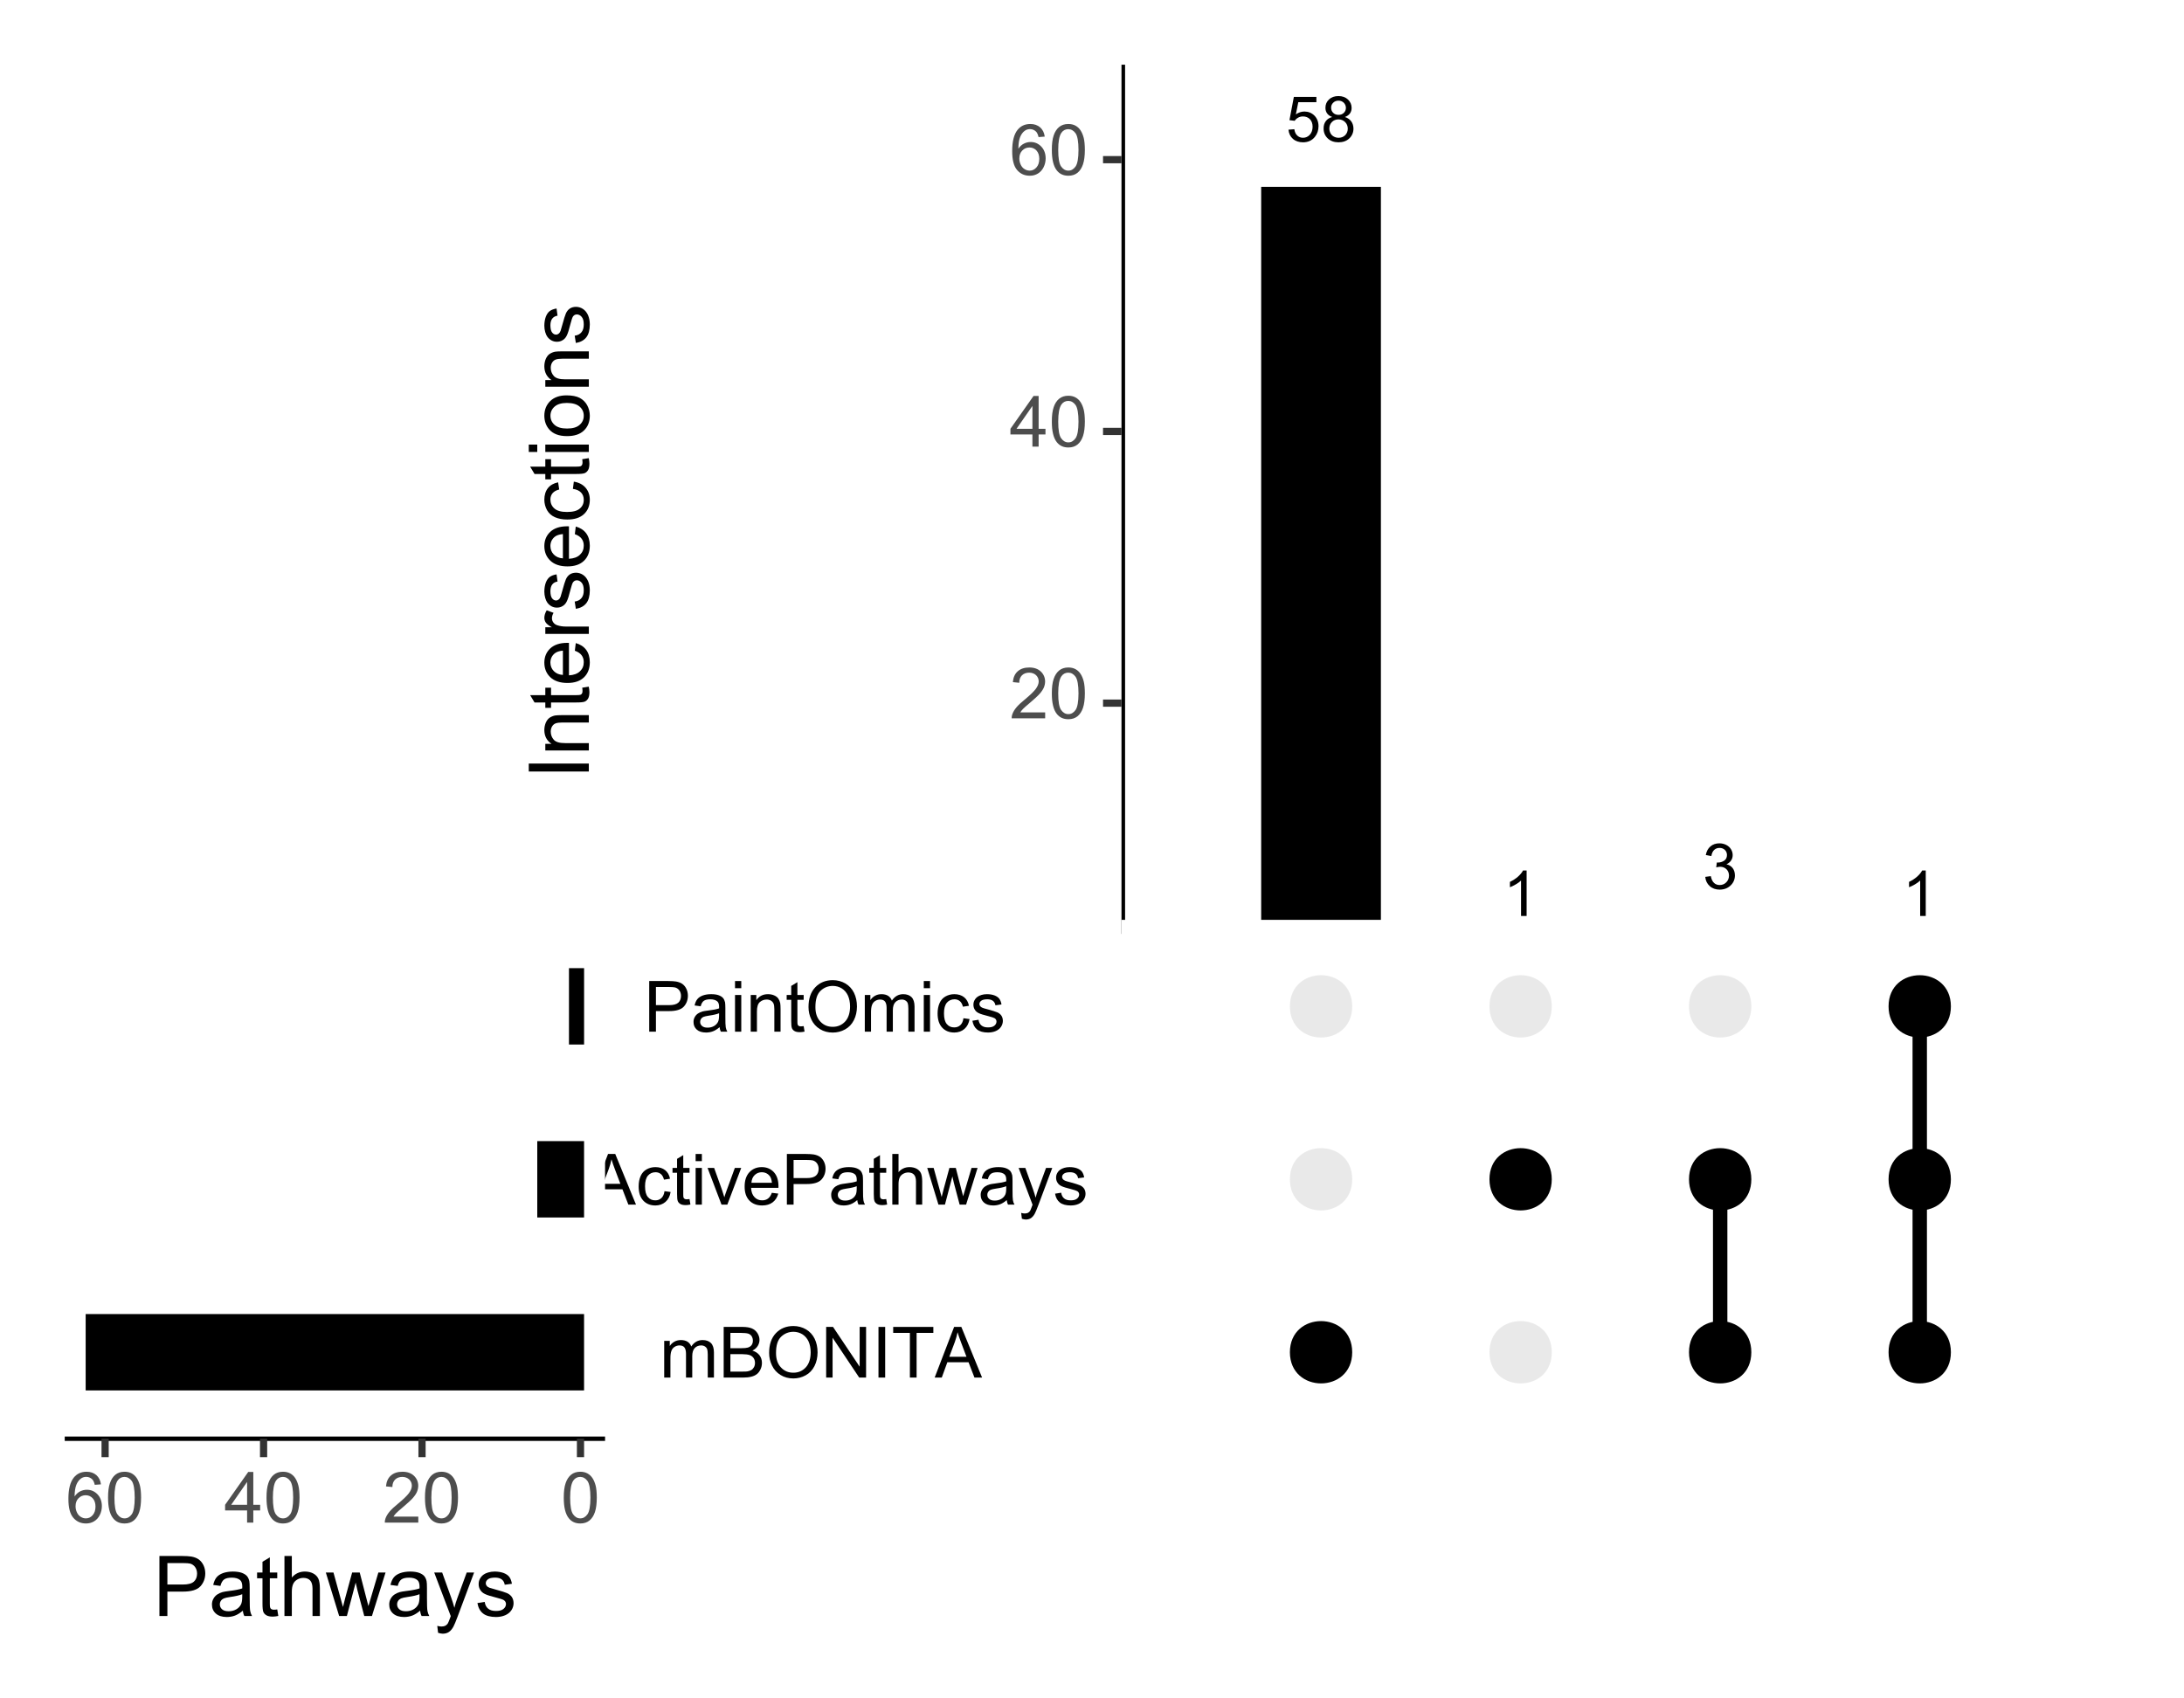 <?xml version="1.0" encoding="UTF-8"?>
<svg xmlns="http://www.w3.org/2000/svg" xmlns:xlink="http://www.w3.org/1999/xlink" width="324pt" height="252pt" viewBox="0 0 324 252" version="1.1">
<defs>
<g>
<symbol overflow="visible" id="glyph0-0">
<path style="stroke:none;" d="M 1.172 0 L 1.172 -5.867 L 5.867 -5.867 L 5.867 0 Z M 1.32 -0.148 L 5.723 -0.148 L 5.723 -5.723 L 1.32 -5.723 Z M 1.32 -0.148 "/>
</symbol>
<symbol overflow="visible" id="glyph0-1">
<path style="stroke:none;" d="M 0.391 -1.762 L 1.258 -1.832 C 1.316 -1.41 1.465 -1.094 1.703 -0.883 C 1.934 -0.668 2.215 -0.562 2.551 -0.562 C 2.941 -0.562 3.277 -0.711 3.555 -1.012 C 3.828 -1.309 3.965 -1.707 3.969 -2.207 C 3.965 -2.672 3.832 -3.043 3.57 -3.316 C 3.305 -3.59 2.961 -3.727 2.535 -3.727 C 2.266 -3.727 2.027 -3.664 1.816 -3.543 C 1.602 -3.422 1.434 -3.266 1.312 -3.078 L 0.535 -3.176 L 1.188 -6.629 L 4.531 -6.629 L 4.531 -5.84 L 1.848 -5.84 L 1.484 -4.035 C 1.883 -4.312 2.309 -4.453 2.754 -4.457 C 3.34 -4.453 3.836 -4.25 4.242 -3.848 C 4.645 -3.438 4.844 -2.914 4.848 -2.277 C 4.844 -1.668 4.668 -1.145 4.312 -0.703 C 3.883 -0.16 3.293 0.109 2.551 0.113 C 1.934 0.109 1.434 -0.059 1.051 -0.398 C 0.66 -0.742 0.441 -1.195 0.391 -1.762 Z M 0.391 -1.762 "/>
</symbol>
<symbol overflow="visible" id="glyph0-2">
<path style="stroke:none;" d="M 1.66 -3.645 C 1.312 -3.77 1.059 -3.945 0.898 -4.18 C 0.73 -4.41 0.648 -4.691 0.652 -5.016 C 0.648 -5.504 0.824 -5.914 1.18 -6.25 C 1.527 -6.582 1.996 -6.75 2.582 -6.75 C 3.164 -6.75 3.637 -6.578 3.996 -6.238 C 4.355 -5.895 4.535 -5.48 4.535 -4.992 C 4.535 -4.68 4.453 -4.406 4.289 -4.176 C 4.125 -3.945 3.875 -3.77 3.543 -3.645 C 3.953 -3.508 4.266 -3.289 4.484 -2.992 C 4.695 -2.691 4.805 -2.336 4.809 -1.922 C 4.805 -1.344 4.602 -0.859 4.199 -0.473 C 3.789 -0.082 3.254 0.109 2.594 0.113 C 1.93 0.109 1.395 -0.082 0.988 -0.473 C 0.578 -0.863 0.375 -1.355 0.379 -1.945 C 0.375 -2.379 0.484 -2.742 0.711 -3.039 C 0.93 -3.332 1.246 -3.535 1.66 -3.645 Z M 1.496 -5.043 C 1.492 -4.723 1.594 -4.461 1.801 -4.262 C 2.004 -4.059 2.27 -3.961 2.598 -3.961 C 2.914 -3.961 3.176 -4.059 3.383 -4.262 C 3.582 -4.457 3.684 -4.703 3.688 -4.996 C 3.684 -5.297 3.578 -5.551 3.371 -5.762 C 3.16 -5.965 2.902 -6.07 2.59 -6.07 C 2.273 -6.07 2.012 -5.969 1.805 -5.766 C 1.598 -5.562 1.492 -5.32 1.496 -5.043 Z M 1.23 -1.938 C 1.23 -1.699 1.285 -1.473 1.395 -1.254 C 1.504 -1.035 1.668 -0.863 1.891 -0.742 C 2.109 -0.621 2.348 -0.562 2.605 -0.562 C 2.996 -0.562 3.32 -0.688 3.578 -0.941 C 3.832 -1.195 3.961 -1.52 3.965 -1.91 C 3.961 -2.309 3.828 -2.637 3.566 -2.898 C 3.301 -3.156 2.973 -3.285 2.578 -3.289 C 2.188 -3.285 1.863 -3.156 1.613 -2.902 C 1.355 -2.641 1.23 -2.32 1.23 -1.938 Z M 1.23 -1.938 "/>
</symbol>
<symbol overflow="visible" id="glyph0-3">
<path style="stroke:none;" d="M 3.5 0 L 2.672 0 L 2.672 -5.258 C 2.473 -5.062 2.211 -4.875 1.891 -4.688 C 1.566 -4.5 1.277 -4.359 1.023 -4.266 L 1.023 -5.062 C 1.48 -5.277 1.883 -5.539 2.23 -5.848 C 2.574 -6.156 2.82 -6.457 2.965 -6.75 L 3.5 -6.75 Z M 3.5 0 "/>
</symbol>
<symbol overflow="visible" id="glyph0-4">
<path style="stroke:none;" d="M 0.395 -1.773 L 1.219 -1.883 C 1.312 -1.414 1.473 -1.078 1.703 -0.871 C 1.926 -0.664 2.203 -0.562 2.535 -0.562 C 2.922 -0.562 3.25 -0.695 3.516 -0.965 C 3.781 -1.234 3.914 -1.57 3.918 -1.969 C 3.914 -2.344 3.789 -2.652 3.547 -2.902 C 3.297 -3.145 2.984 -3.27 2.605 -3.273 C 2.445 -3.27 2.25 -3.238 2.023 -3.184 L 2.113 -3.906 C 2.164 -3.898 2.207 -3.895 2.246 -3.898 C 2.594 -3.895 2.91 -3.988 3.195 -4.172 C 3.473 -4.352 3.613 -4.633 3.617 -5.02 C 3.613 -5.32 3.512 -5.57 3.309 -5.77 C 3.102 -5.969 2.836 -6.07 2.516 -6.07 C 2.191 -6.07 1.926 -5.969 1.715 -5.766 C 1.5 -5.562 1.363 -5.258 1.301 -4.859 L 0.477 -5.008 C 0.574 -5.559 0.805 -5.988 1.164 -6.293 C 1.52 -6.598 1.965 -6.75 2.5 -6.75 C 2.863 -6.75 3.199 -6.668 3.512 -6.512 C 3.816 -6.352 4.055 -6.137 4.219 -5.867 C 4.383 -5.594 4.465 -5.305 4.465 -5 C 4.465 -4.707 4.387 -4.445 4.23 -4.207 C 4.074 -3.969 3.844 -3.777 3.539 -3.641 C 3.938 -3.547 4.246 -3.359 4.465 -3.07 C 4.684 -2.781 4.793 -2.418 4.797 -1.984 C 4.793 -1.395 4.578 -0.898 4.152 -0.492 C 3.723 -0.086 3.184 0.117 2.531 0.121 C 1.938 0.117 1.445 -0.055 1.059 -0.406 C 0.668 -0.754 0.445 -1.211 0.395 -1.773 Z M 0.395 -1.773 "/>
</symbol>
<symbol overflow="visible" id="glyph1-0">
<path style="stroke:none;" d="M 1.312 0 L 1.312 -6.562 L 6.562 -6.562 L 6.562 0 Z M 1.477 -0.164 L 6.398 -0.164 L 6.398 -6.398 L 1.477 -6.398 Z M 1.477 -0.164 "/>
</symbol>
<symbol overflow="visible" id="glyph1-1">
<path style="stroke:none;" d="M 0.438 -3.707 C 0.434 -4.594 0.523 -5.309 0.711 -5.852 C 0.891 -6.391 1.164 -6.809 1.523 -7.105 C 1.883 -7.398 2.336 -7.547 2.887 -7.547 C 3.289 -7.547 3.641 -7.465 3.945 -7.301 C 4.246 -7.137 4.5 -6.902 4.699 -6.598 C 4.898 -6.293 5.055 -5.918 5.168 -5.48 C 5.277 -5.039 5.332 -4.449 5.336 -3.707 C 5.332 -2.82 5.242 -2.109 5.062 -1.57 C 4.883 -1.027 4.609 -0.605 4.25 -0.312 C 3.887 -0.016 3.434 0.129 2.887 0.129 C 2.16 0.129 1.59 -0.129 1.18 -0.652 C 0.68 -1.273 0.434 -2.293 0.438 -3.707 Z M 1.383 -3.707 C 1.383 -2.469 1.527 -1.648 1.816 -1.242 C 2.105 -0.832 2.461 -0.625 2.887 -0.629 C 3.309 -0.625 3.664 -0.832 3.957 -1.242 C 4.242 -1.652 4.387 -2.473 4.391 -3.707 C 4.387 -4.941 4.242 -5.762 3.957 -6.172 C 3.664 -6.574 3.305 -6.777 2.875 -6.781 C 2.449 -6.777 2.109 -6.602 1.859 -6.246 C 1.539 -5.785 1.383 -4.938 1.383 -3.707 Z M 1.383 -3.707 "/>
</symbol>
<symbol overflow="visible" id="glyph1-2">
<path style="stroke:none;" d="M 5.285 -0.887 L 5.285 0 L 0.316 0 C 0.309 -0.219 0.344 -0.43 0.426 -0.641 C 0.551 -0.977 0.754 -1.312 1.031 -1.641 C 1.309 -1.969 1.711 -2.348 2.242 -2.777 C 3.055 -3.449 3.605 -3.98 3.895 -4.371 C 4.18 -4.762 4.324 -5.129 4.328 -5.48 C 4.324 -5.844 4.191 -6.152 3.934 -6.406 C 3.668 -6.652 3.328 -6.777 2.914 -6.781 C 2.465 -6.777 2.109 -6.645 1.844 -6.383 C 1.574 -6.113 1.441 -5.746 1.441 -5.277 L 0.492 -5.375 C 0.555 -6.078 0.797 -6.617 1.223 -6.988 C 1.645 -7.359 2.215 -7.547 2.934 -7.547 C 3.652 -7.547 4.223 -7.344 4.645 -6.945 C 5.062 -6.543 5.273 -6.051 5.277 -5.461 C 5.273 -5.156 5.211 -4.859 5.09 -4.57 C 4.965 -4.281 4.762 -3.973 4.477 -3.652 C 4.191 -3.328 3.715 -2.891 3.055 -2.332 C 2.5 -1.867 2.145 -1.551 1.988 -1.387 C 1.828 -1.219 1.699 -1.051 1.602 -0.887 Z M 5.285 -0.887 "/>
</symbol>
<symbol overflow="visible" id="glyph1-3">
<path style="stroke:none;" d="M 3.395 0 L 3.395 -1.801 L 0.133 -1.801 L 0.133 -2.645 L 3.562 -7.516 L 4.316 -7.516 L 4.316 -2.645 L 5.332 -2.645 L 5.332 -1.801 L 4.316 -1.801 L 4.316 0 Z M 3.395 -2.645 L 3.395 -6.035 L 1.039 -2.645 Z M 3.395 -2.645 "/>
</symbol>
<symbol overflow="visible" id="glyph1-4">
<path style="stroke:none;" d="M 5.223 -5.676 L 4.305 -5.605 C 4.223 -5.965 4.105 -6.227 3.957 -6.395 C 3.703 -6.652 3.398 -6.785 3.035 -6.789 C 2.738 -6.785 2.48 -6.703 2.262 -6.543 C 1.969 -6.328 1.738 -6.02 1.574 -5.613 C 1.406 -5.207 1.32 -4.625 1.312 -3.875 C 1.531 -4.211 1.801 -4.465 2.125 -4.629 C 2.445 -4.793 2.781 -4.875 3.137 -4.875 C 3.75 -4.875 4.277 -4.648 4.711 -4.195 C 5.141 -3.742 5.355 -3.156 5.359 -2.441 C 5.355 -1.969 5.254 -1.531 5.051 -1.125 C 4.848 -0.719 4.566 -0.406 4.211 -0.195 C 3.855 0.023 3.453 0.129 3.004 0.129 C 2.234 0.129 1.605 -0.152 1.121 -0.719 C 0.633 -1.285 0.391 -2.219 0.395 -3.516 C 0.391 -4.969 0.66 -6.023 1.199 -6.688 C 1.664 -7.258 2.293 -7.547 3.09 -7.547 C 3.676 -7.547 4.16 -7.379 4.543 -7.047 C 4.918 -6.715 5.145 -6.258 5.223 -5.676 Z M 1.457 -2.434 C 1.453 -2.113 1.52 -1.809 1.656 -1.52 C 1.789 -1.227 1.977 -1.008 2.223 -0.855 C 2.465 -0.703 2.723 -0.625 2.988 -0.629 C 3.379 -0.625 3.711 -0.785 3.992 -1.102 C 4.27 -1.414 4.41 -1.84 4.414 -2.383 C 4.41 -2.902 4.273 -3.312 3.996 -3.613 C 3.719 -3.91 3.371 -4.059 2.953 -4.062 C 2.535 -4.059 2.18 -3.91 1.891 -3.613 C 1.598 -3.312 1.453 -2.918 1.457 -2.434 Z M 1.457 -2.434 "/>
</symbol>
<symbol overflow="visible" id="glyph1-5">
<path style="stroke:none;" d="M 0.691 0 L 0.691 -5.445 L 1.516 -5.445 L 1.516 -4.68 C 1.684 -4.945 1.91 -5.16 2.199 -5.324 C 2.48 -5.484 2.805 -5.566 3.168 -5.566 C 3.57 -5.566 3.902 -5.48 4.16 -5.316 C 4.418 -5.145 4.598 -4.91 4.707 -4.613 C 5.133 -5.246 5.695 -5.566 6.387 -5.566 C 6.926 -5.566 7.34 -5.414 7.633 -5.117 C 7.922 -4.816 8.066 -4.359 8.07 -3.738 L 8.07 0 L 7.152 0 L 7.152 -3.43 C 7.148 -3.797 7.117 -4.062 7.062 -4.227 C 7 -4.383 6.891 -4.516 6.734 -4.617 C 6.574 -4.719 6.391 -4.77 6.184 -4.77 C 5.797 -4.77 5.48 -4.641 5.23 -4.387 C 4.977 -4.129 4.852 -3.723 4.852 -3.164 L 4.852 0 L 3.926 0 L 3.926 -3.539 C 3.926 -3.945 3.848 -4.25 3.699 -4.461 C 3.547 -4.664 3.305 -4.77 2.965 -4.77 C 2.703 -4.77 2.461 -4.699 2.242 -4.562 C 2.02 -4.426 1.859 -4.227 1.762 -3.965 C 1.66 -3.699 1.609 -3.32 1.613 -2.824 L 1.613 0 Z M 0.691 0 "/>
</symbol>
<symbol overflow="visible" id="glyph1-6">
<path style="stroke:none;" d="M 0.77 0 L 0.77 -7.516 L 3.59 -7.516 C 4.16 -7.512 4.621 -7.434 4.969 -7.285 C 5.316 -7.129 5.586 -6.895 5.785 -6.582 C 5.98 -6.262 6.082 -5.934 6.082 -5.594 C 6.082 -5.27 5.992 -4.969 5.82 -4.688 C 5.641 -4.402 5.379 -4.172 5.031 -4 C 5.48 -3.863 5.828 -3.637 6.078 -3.316 C 6.32 -2.996 6.445 -2.617 6.445 -2.18 C 6.445 -1.828 6.371 -1.5 6.223 -1.195 C 6.074 -0.891 5.891 -0.656 5.672 -0.496 C 5.453 -0.328 5.176 -0.203 4.848 -0.125 C 4.512 -0.039 4.109 0 3.637 0 Z M 1.766 -4.359 L 3.391 -4.359 C 3.828 -4.359 4.145 -4.387 4.336 -4.445 C 4.59 -4.52 4.781 -4.645 4.91 -4.82 C 5.035 -4.992 5.098 -5.211 5.102 -5.477 C 5.098 -5.723 5.039 -5.941 4.922 -6.133 C 4.801 -6.32 4.629 -6.449 4.406 -6.523 C 4.184 -6.59 3.801 -6.625 3.266 -6.629 L 1.766 -6.629 Z M 1.766 -0.887 L 3.637 -0.887 C 3.953 -0.883 4.18 -0.895 4.312 -0.922 C 4.539 -0.961 4.73 -1.031 4.887 -1.129 C 5.039 -1.223 5.164 -1.363 5.266 -1.547 C 5.363 -1.727 5.414 -1.938 5.414 -2.18 C 5.414 -2.457 5.34 -2.699 5.199 -2.906 C 5.051 -3.113 4.852 -3.258 4.602 -3.344 C 4.344 -3.426 3.977 -3.469 3.5 -3.473 L 1.766 -3.473 Z M 1.766 -0.887 "/>
</symbol>
<symbol overflow="visible" id="glyph1-7">
<path style="stroke:none;" d="M 0.508 -3.66 C 0.504 -4.906 0.84 -5.883 1.512 -6.59 C 2.18 -7.293 3.043 -7.645 4.105 -7.648 C 4.797 -7.645 5.422 -7.48 5.984 -7.152 C 6.539 -6.82 6.965 -6.359 7.258 -5.766 C 7.547 -5.172 7.691 -4.496 7.695 -3.746 C 7.691 -2.98 7.539 -2.301 7.234 -1.703 C 6.926 -1.098 6.488 -0.641 5.926 -0.336 C 5.359 -0.023 4.754 0.129 4.102 0.129 C 3.391 0.129 2.758 -0.039 2.203 -0.383 C 1.645 -0.723 1.223 -1.191 0.938 -1.785 C 0.648 -2.375 0.504 -3 0.508 -3.66 Z M 1.531 -3.645 C 1.527 -2.738 1.773 -2.023 2.262 -1.504 C 2.746 -0.98 3.355 -0.719 4.098 -0.723 C 4.84 -0.719 5.457 -0.984 5.945 -1.512 C 6.426 -2.035 6.668 -2.781 6.672 -3.754 C 6.668 -4.363 6.562 -4.898 6.359 -5.355 C 6.148 -5.809 5.848 -6.16 5.453 -6.414 C 5.051 -6.664 4.605 -6.789 4.113 -6.793 C 3.406 -6.789 2.797 -6.547 2.293 -6.066 C 1.781 -5.582 1.527 -4.777 1.531 -3.645 Z M 1.531 -3.645 "/>
</symbol>
<symbol overflow="visible" id="glyph1-8">
<path style="stroke:none;" d="M 0.801 0 L 0.801 -7.516 L 1.82 -7.516 L 5.77 -1.613 L 5.77 -7.516 L 6.723 -7.516 L 6.723 0 L 5.703 0 L 1.754 -5.906 L 1.754 0 Z M 0.801 0 "/>
</symbol>
<symbol overflow="visible" id="glyph1-9">
<path style="stroke:none;" d="M 0.98 0 L 0.98 -7.516 L 1.973 -7.516 L 1.973 0 Z M 0.98 0 "/>
</symbol>
<symbol overflow="visible" id="glyph1-10">
<path style="stroke:none;" d="M 2.723 0 L 2.723 -6.629 L 0.246 -6.629 L 0.246 -7.516 L 6.203 -7.516 L 6.203 -6.629 L 3.719 -6.629 L 3.719 0 Z M 2.723 0 "/>
</symbol>
<symbol overflow="visible" id="glyph1-11">
<path style="stroke:none;" d="M -0.016 0 L 2.871 -7.516 L 3.941 -7.516 L 7.02 0 L 5.887 0 L 5.008 -2.277 L 1.867 -2.277 L 1.039 0 Z M 2.152 -3.086 L 4.703 -3.086 L 3.918 -5.168 C 3.676 -5.801 3.496 -6.32 3.383 -6.727 C 3.285 -6.242 3.152 -5.762 2.98 -5.289 Z M 2.152 -3.086 "/>
</symbol>
<symbol overflow="visible" id="glyph1-12">
<path style="stroke:none;" d="M 4.246 -1.996 L 5.152 -1.875 C 5.051 -1.25 4.797 -0.758 4.391 -0.406 C 3.977 -0.051 3.477 0.121 2.887 0.125 C 2.141 0.121 1.543 -0.117 1.09 -0.605 C 0.637 -1.09 0.41 -1.789 0.41 -2.703 C 0.41 -3.285 0.508 -3.801 0.703 -4.242 C 0.898 -4.684 1.191 -5.012 1.59 -5.234 C 1.984 -5.453 2.418 -5.566 2.891 -5.566 C 3.477 -5.566 3.961 -5.414 4.34 -5.117 C 4.715 -4.816 4.957 -4.395 5.066 -3.844 L 4.168 -3.707 C 4.078 -4.07 3.93 -4.344 3.715 -4.531 C 3.496 -4.711 3.23 -4.805 2.926 -4.809 C 2.457 -4.805 2.082 -4.637 1.793 -4.309 C 1.504 -3.973 1.359 -3.445 1.359 -2.727 C 1.359 -1.992 1.496 -1.461 1.777 -1.133 C 2.055 -0.797 2.422 -0.633 2.875 -0.637 C 3.234 -0.633 3.535 -0.742 3.781 -0.969 C 4.023 -1.188 4.18 -1.531 4.246 -1.996 Z M 4.246 -1.996 "/>
</symbol>
<symbol overflow="visible" id="glyph1-13">
<path style="stroke:none;" d="M 2.707 -0.824 L 2.84 -0.012 C 2.578 0.043 2.348 0.07 2.145 0.07 C 1.809 0.07 1.547 0.02 1.363 -0.086 C 1.176 -0.191 1.047 -0.332 0.973 -0.504 C 0.895 -0.676 0.855 -1.039 0.859 -1.594 L 0.859 -4.727 L 0.184 -4.727 L 0.184 -5.445 L 0.859 -5.445 L 0.859 -6.793 L 1.777 -7.348 L 1.777 -5.445 L 2.707 -5.445 L 2.707 -4.727 L 1.777 -4.727 L 1.777 -1.543 C 1.773 -1.277 1.789 -1.109 1.824 -1.035 C 1.855 -0.957 1.91 -0.898 1.984 -0.855 C 2.059 -0.809 2.164 -0.785 2.301 -0.789 C 2.402 -0.785 2.539 -0.797 2.707 -0.824 Z M 2.707 -0.824 "/>
</symbol>
<symbol overflow="visible" id="glyph1-14">
<path style="stroke:none;" d="M 0.695 -6.453 L 0.695 -7.516 L 1.621 -7.516 L 1.621 -6.453 Z M 0.695 0 L 0.695 -5.445 L 1.621 -5.445 L 1.621 0 Z M 0.695 0 "/>
</symbol>
<symbol overflow="visible" id="glyph1-15">
<path style="stroke:none;" d="M 2.203 0 L 0.133 -5.445 L 1.109 -5.445 L 2.277 -2.184 C 2.398 -1.828 2.516 -1.461 2.625 -1.086 C 2.707 -1.367 2.82 -1.715 2.969 -2.121 L 4.18 -5.445 L 5.125 -5.445 L 3.066 0 Z M 2.203 0 "/>
</symbol>
<symbol overflow="visible" id="glyph1-16">
<path style="stroke:none;" d="M 4.418 -1.754 L 5.375 -1.637 C 5.219 -1.074 4.941 -0.641 4.535 -0.336 C 4.129 -0.027 3.609 0.121 2.98 0.125 C 2.18 0.121 1.547 -0.121 1.082 -0.609 C 0.613 -1.102 0.379 -1.789 0.383 -2.676 C 0.379 -3.59 0.617 -4.301 1.09 -4.809 C 1.562 -5.312 2.172 -5.566 2.926 -5.566 C 3.652 -5.566 4.25 -5.316 4.711 -4.824 C 5.172 -4.324 5.402 -3.629 5.402 -2.734 C 5.402 -2.676 5.398 -2.594 5.398 -2.488 L 1.34 -2.488 C 1.371 -1.887 1.539 -1.43 1.844 -1.113 C 2.145 -0.793 2.523 -0.633 2.984 -0.637 C 3.32 -0.633 3.609 -0.723 3.852 -0.902 C 4.086 -1.078 4.277 -1.359 4.418 -1.754 Z M 1.391 -3.246 L 4.43 -3.246 C 4.387 -3.703 4.27 -4.047 4.082 -4.277 C 3.785 -4.629 3.402 -4.805 2.938 -4.809 C 2.508 -4.805 2.152 -4.664 1.867 -4.383 C 1.578 -4.098 1.418 -3.719 1.391 -3.246 Z M 1.391 -3.246 "/>
</symbol>
<symbol overflow="visible" id="glyph1-17">
<path style="stroke:none;" d="M 0.809 0 L 0.809 -7.516 L 3.645 -7.516 C 4.145 -7.512 4.523 -7.488 4.789 -7.445 C 5.156 -7.379 5.465 -7.262 5.715 -7.094 C 5.961 -6.918 6.164 -6.676 6.316 -6.367 C 6.469 -6.055 6.543 -5.715 6.547 -5.344 C 6.543 -4.703 6.34 -4.16 5.938 -3.719 C 5.527 -3.273 4.793 -3.051 3.734 -3.055 L 1.805 -3.055 L 1.805 0 Z M 1.805 -3.941 L 3.746 -3.941 C 4.387 -3.938 4.844 -4.059 5.117 -4.301 C 5.383 -4.539 5.52 -4.875 5.523 -5.312 C 5.52 -5.621 5.441 -5.891 5.285 -6.117 C 5.125 -6.34 4.914 -6.488 4.656 -6.562 C 4.484 -6.605 4.176 -6.625 3.727 -6.629 L 1.805 -6.629 Z M 1.805 -3.941 "/>
</symbol>
<symbol overflow="visible" id="glyph1-18">
<path style="stroke:none;" d="M 4.246 -0.672 C 3.902 -0.379 3.574 -0.172 3.258 -0.055 C 2.941 0.066 2.602 0.121 2.242 0.125 C 1.641 0.121 1.18 -0.02 0.859 -0.312 C 0.535 -0.602 0.375 -0.977 0.379 -1.438 C 0.375 -1.699 0.434 -1.941 0.559 -2.164 C 0.676 -2.383 0.836 -2.562 1.035 -2.695 C 1.23 -2.828 1.453 -2.93 1.703 -3 C 1.879 -3.047 2.152 -3.09 2.523 -3.137 C 3.266 -3.223 3.812 -3.332 4.168 -3.457 C 4.168 -3.582 4.172 -3.66 4.172 -3.695 C 4.172 -4.07 4.082 -4.336 3.91 -4.492 C 3.672 -4.699 3.324 -4.805 2.859 -4.805 C 2.426 -4.805 2.105 -4.727 1.898 -4.574 C 1.691 -4.422 1.539 -4.152 1.441 -3.77 L 0.539 -3.891 C 0.617 -4.273 0.75 -4.582 0.941 -4.824 C 1.129 -5.059 1.402 -5.242 1.758 -5.375 C 2.113 -5.5 2.523 -5.566 2.992 -5.566 C 3.457 -5.566 3.836 -5.512 4.125 -5.402 C 4.414 -5.293 4.625 -5.152 4.766 -4.988 C 4.898 -4.82 4.996 -4.613 5.055 -4.363 C 5.082 -4.203 5.098 -3.918 5.102 -3.512 L 5.102 -2.281 C 5.098 -1.422 5.117 -0.879 5.16 -0.652 C 5.195 -0.422 5.273 -0.207 5.395 0 L 4.43 0 C 4.332 -0.191 4.27 -0.414 4.246 -0.672 Z M 4.168 -2.734 C 3.828 -2.594 3.328 -2.477 2.66 -2.383 C 2.281 -2.324 2.012 -2.262 1.855 -2.199 C 1.695 -2.129 1.574 -2.031 1.492 -1.898 C 1.402 -1.766 1.359 -1.617 1.363 -1.461 C 1.359 -1.211 1.453 -1.008 1.641 -0.848 C 1.828 -0.68 2.102 -0.598 2.461 -0.602 C 2.812 -0.598 3.125 -0.676 3.406 -0.832 C 3.68 -0.988 3.887 -1.199 4.02 -1.473 C 4.117 -1.676 4.164 -1.984 4.168 -2.395 Z M 4.168 -2.734 "/>
</symbol>
<symbol overflow="visible" id="glyph1-19">
<path style="stroke:none;" d="M 0.691 0 L 0.691 -7.516 L 1.613 -7.516 L 1.613 -4.82 C 2.043 -5.316 2.59 -5.566 3.246 -5.566 C 3.648 -5.566 3.996 -5.484 4.297 -5.328 C 4.59 -5.164 4.805 -4.945 4.934 -4.668 C 5.059 -4.387 5.121 -3.98 5.125 -3.449 L 5.125 0 L 4.203 0 L 4.203 -3.449 C 4.199 -3.906 4.102 -4.242 3.902 -4.457 C 3.703 -4.664 3.418 -4.77 3.055 -4.773 C 2.777 -4.77 2.52 -4.699 2.281 -4.559 C 2.039 -4.418 1.867 -4.227 1.766 -3.984 C 1.66 -3.742 1.609 -3.406 1.613 -2.98 L 1.613 0 Z M 0.691 0 "/>
</symbol>
<symbol overflow="visible" id="glyph1-20">
<path style="stroke:none;" d="M 1.695 0 L 0.031 -5.445 L 0.984 -5.445 L 1.852 -2.301 L 2.172 -1.133 C 2.184 -1.188 2.277 -1.562 2.457 -2.258 L 3.32 -5.445 L 4.27 -5.445 L 5.086 -2.285 L 5.359 -1.246 L 5.672 -2.297 L 6.602 -5.445 L 7.5 -5.445 L 5.797 0 L 4.84 0 L 3.973 -3.262 L 3.762 -4.188 L 2.66 0 Z M 1.695 0 "/>
</symbol>
<symbol overflow="visible" id="glyph1-21">
<path style="stroke:none;" d="M 0.652 2.098 L 0.547 1.23 C 0.746 1.285 0.926 1.312 1.078 1.312 C 1.281 1.312 1.441 1.277 1.566 1.211 C 1.688 1.141 1.789 1.043 1.871 0.922 C 1.926 0.828 2.02 0.602 2.152 0.234 C 2.168 0.184 2.195 0.109 2.234 0.012 L 0.168 -5.445 L 1.164 -5.445 L 2.297 -2.293 C 2.441 -1.887 2.57 -1.469 2.691 -1.031 C 2.793 -1.453 2.922 -1.863 3.07 -2.27 L 4.234 -5.445 L 5.156 -5.445 L 3.086 0.094 C 2.863 0.688 2.691 1.098 2.57 1.328 C 2.402 1.629 2.215 1.852 2.004 1.996 C 1.793 2.137 1.539 2.207 1.246 2.211 C 1.066 2.207 0.867 2.172 0.652 2.098 Z M 0.652 2.098 "/>
</symbol>
<symbol overflow="visible" id="glyph1-22">
<path style="stroke:none;" d="M 0.324 -1.625 L 1.234 -1.77 C 1.285 -1.402 1.43 -1.121 1.664 -0.926 C 1.898 -0.73 2.223 -0.633 2.645 -0.637 C 3.066 -0.633 3.383 -0.719 3.59 -0.895 C 3.793 -1.062 3.895 -1.266 3.898 -1.504 C 3.895 -1.711 3.805 -1.875 3.625 -1.996 C 3.496 -2.074 3.18 -2.18 2.68 -2.309 C 2 -2.477 1.531 -2.621 1.273 -2.75 C 1.008 -2.871 0.812 -3.043 0.68 -3.266 C 0.543 -3.484 0.473 -3.73 0.477 -4 C 0.473 -4.238 0.527 -4.461 0.641 -4.672 C 0.75 -4.875 0.902 -5.047 1.098 -5.188 C 1.238 -5.289 1.434 -5.379 1.684 -5.457 C 1.926 -5.527 2.191 -5.566 2.48 -5.566 C 2.902 -5.566 3.277 -5.504 3.605 -5.383 C 3.926 -5.258 4.164 -5.09 4.32 -4.883 C 4.473 -4.668 4.582 -4.387 4.641 -4.039 L 3.738 -3.918 C 3.695 -4.195 3.574 -4.414 3.379 -4.57 C 3.18 -4.727 2.902 -4.805 2.547 -4.809 C 2.121 -4.805 1.82 -4.734 1.641 -4.598 C 1.457 -4.457 1.363 -4.293 1.367 -4.105 C 1.363 -3.984 1.402 -3.879 1.48 -3.785 C 1.555 -3.684 1.672 -3.602 1.836 -3.539 C 1.922 -3.5 2.195 -3.418 2.652 -3.301 C 3.301 -3.121 3.754 -2.98 4.016 -2.871 C 4.27 -2.762 4.473 -2.598 4.621 -2.387 C 4.766 -2.172 4.84 -1.91 4.844 -1.602 C 4.84 -1.289 4.75 -1 4.574 -0.73 C 4.391 -0.457 4.133 -0.246 3.797 -0.098 C 3.461 0.051 3.078 0.121 2.652 0.125 C 1.941 0.121 1.402 -0.023 1.031 -0.316 C 0.66 -0.609 0.422 -1.043 0.324 -1.625 Z M 0.324 -1.625 "/>
</symbol>
<symbol overflow="visible" id="glyph1-23">
<path style="stroke:none;" d="M 0.691 0 L 0.691 -5.445 L 1.523 -5.445 L 1.523 -4.672 C 1.922 -5.266 2.496 -5.566 3.254 -5.566 C 3.578 -5.566 3.883 -5.508 4.16 -5.391 C 4.434 -5.273 4.637 -5.117 4.777 -4.926 C 4.91 -4.734 5.008 -4.508 5.066 -4.246 C 5.098 -4.07 5.113 -3.77 5.117 -3.348 L 5.117 0 L 4.195 0 L 4.195 -3.312 C 4.195 -3.684 4.156 -3.965 4.086 -4.152 C 4.008 -4.336 3.883 -4.484 3.703 -4.602 C 3.52 -4.711 3.305 -4.77 3.062 -4.77 C 2.668 -4.77 2.328 -4.645 2.043 -4.395 C 1.754 -4.145 1.609 -3.668 1.613 -2.973 L 1.613 0 Z M 0.691 0 "/>
</symbol>
<symbol overflow="visible" id="glyph2-0">
<path style="stroke:none;" d="M 0 -1.555 L -7.781 -1.555 L -7.781 -7.781 L 0 -7.781 Z M -0.195 -1.75 L -0.195 -7.586 L -7.586 -7.586 L -7.586 -1.75 Z M -0.195 -1.75 "/>
</symbol>
<symbol overflow="visible" id="glyph2-1">
<path style="stroke:none;" d="M 0 -1.16 L -8.91 -1.16 L -8.91 -2.34 L 0 -2.34 Z M 0 -1.16 "/>
</symbol>
<symbol overflow="visible" id="glyph2-2">
<path style="stroke:none;" d="M 0 -0.82 L -6.457 -0.82 L -6.457 -1.805 L -5.539 -1.805 C -6.242 -2.277 -6.598 -2.961 -6.602 -3.859 C -6.598 -4.246 -6.527 -4.605 -6.391 -4.934 C -6.25 -5.258 -6.066 -5.5 -5.84 -5.664 C -5.609 -5.824 -5.34 -5.938 -5.035 -6.008 C -4.828 -6.043 -4.473 -6.062 -3.969 -6.066 L 0 -6.066 L 0 -4.973 L -3.926 -4.973 C -4.371 -4.969 -4.703 -4.926 -4.926 -4.844 C -5.145 -4.758 -5.32 -4.605 -5.453 -4.391 C -5.582 -4.172 -5.648 -3.918 -5.652 -3.629 C -5.648 -3.16 -5.5 -2.758 -5.207 -2.422 C -4.91 -2.078 -4.352 -1.91 -3.527 -1.914 L 0 -1.914 Z M 0 -0.82 "/>
</symbol>
<symbol overflow="visible" id="glyph2-3">
<path style="stroke:none;" d="M -0.98 -3.211 L -0.012 -3.367 C 0.051 -3.059 0.082 -2.785 0.086 -2.543 C 0.082 -2.145 0.023 -1.836 -0.102 -1.617 C -0.227 -1.398 -0.395 -1.242 -0.598 -1.152 C -0.801 -1.062 -1.23 -1.02 -1.891 -1.02 L -5.605 -1.02 L -5.605 -0.219 L -6.457 -0.219 L -6.457 -1.02 L -8.055 -1.02 L -8.711 -2.109 L -6.457 -2.109 L -6.457 -3.211 L -5.605 -3.211 L -5.605 -2.109 L -1.828 -2.109 C -1.516 -2.109 -1.312 -2.129 -1.227 -2.168 C -1.133 -2.207 -1.062 -2.27 -1.016 -2.355 C -0.961 -2.441 -0.938 -2.566 -0.938 -2.73 C -0.938 -2.848 -0.949 -3.008 -0.98 -3.211 Z M -0.98 -3.211 "/>
</symbol>
<symbol overflow="visible" id="glyph2-4">
<path style="stroke:none;" d="M -2.078 -5.238 L -1.938 -6.371 C -1.277 -6.188 -0.766 -5.859 -0.402 -5.379 C -0.039 -4.895 0.141 -4.277 0.145 -3.531 C 0.141 -2.586 -0.148 -1.836 -0.727 -1.285 C -1.305 -0.73 -2.117 -0.457 -3.172 -0.457 C -4.254 -0.457 -5.098 -0.734 -5.699 -1.293 C -6.297 -1.852 -6.598 -2.578 -6.602 -3.473 C -6.598 -4.332 -6.305 -5.035 -5.719 -5.586 C -5.133 -6.129 -4.305 -6.402 -3.238 -6.406 C -3.172 -6.402 -3.074 -6.402 -2.949 -6.402 L -2.949 -1.586 C -2.234 -1.625 -1.691 -1.824 -1.316 -2.188 C -0.938 -2.547 -0.75 -3 -0.754 -3.539 C -0.75 -3.938 -0.855 -4.277 -1.07 -4.566 C -1.277 -4.848 -1.613 -5.074 -2.078 -5.238 Z M -3.848 -1.648 L -3.848 -5.254 C -4.391 -5.203 -4.797 -5.066 -5.07 -4.84 C -5.488 -4.488 -5.699 -4.035 -5.703 -3.484 C -5.699 -2.98 -5.531 -2.559 -5.195 -2.215 C -4.855 -1.871 -4.406 -1.68 -3.848 -1.648 Z M -3.848 -1.648 "/>
</symbol>
<symbol overflow="visible" id="glyph2-5">
<path style="stroke:none;" d="M 0 -0.809 L -6.457 -0.809 L -6.457 -1.793 L -5.477 -1.793 C -5.934 -2.043 -6.234 -2.273 -6.383 -2.488 C -6.523 -2.699 -6.598 -2.934 -6.602 -3.191 C -6.598 -3.559 -6.48 -3.934 -6.25 -4.316 L -5.234 -3.938 C -5.391 -3.672 -5.473 -3.402 -5.473 -3.137 C -5.473 -2.895 -5.398 -2.68 -5.254 -2.492 C -5.109 -2.297 -4.91 -2.164 -4.656 -2.086 C -4.266 -1.961 -3.84 -1.898 -3.379 -1.902 L 0 -1.902 Z M 0 -0.809 "/>
</symbol>
<symbol overflow="visible" id="glyph2-6">
<path style="stroke:none;" d="M -1.926 -0.383 L -2.098 -1.465 C -1.66 -1.523 -1.324 -1.691 -1.098 -1.973 C -0.863 -2.25 -0.75 -2.637 -0.754 -3.137 C -0.75 -3.637 -0.852 -4.012 -1.059 -4.254 C -1.262 -4.496 -1.504 -4.617 -1.781 -4.621 C -2.027 -4.617 -2.219 -4.508 -2.363 -4.297 C -2.457 -4.145 -2.582 -3.773 -2.734 -3.18 C -2.934 -2.375 -3.109 -1.82 -3.262 -1.512 C -3.406 -1.199 -3.609 -0.961 -3.875 -0.805 C -4.133 -0.641 -4.422 -0.562 -4.742 -0.566 C -5.023 -0.562 -5.289 -0.629 -5.539 -0.762 C -5.781 -0.895 -5.988 -1.074 -6.152 -1.301 C -6.277 -1.469 -6.383 -1.699 -6.469 -1.996 C -6.555 -2.289 -6.598 -2.605 -6.602 -2.941 C -6.598 -3.449 -6.523 -3.895 -6.383 -4.277 C -6.234 -4.66 -6.039 -4.941 -5.789 -5.125 C -5.539 -5.305 -5.203 -5.43 -4.789 -5.5 L -4.645 -4.434 C -4.977 -4.383 -5.234 -4.242 -5.422 -4.008 C -5.605 -3.773 -5.699 -3.441 -5.703 -3.02 C -5.699 -2.512 -5.617 -2.156 -5.453 -1.945 C -5.285 -1.73 -5.09 -1.621 -4.871 -1.625 C -4.723 -1.621 -4.598 -1.668 -4.488 -1.758 C -4.367 -1.844 -4.27 -1.98 -4.195 -2.176 C -4.152 -2.281 -4.059 -2.605 -3.914 -3.145 C -3.707 -3.914 -3.535 -4.453 -3.406 -4.762 C -3.273 -5.066 -3.082 -5.309 -2.832 -5.484 C -2.578 -5.656 -2.27 -5.742 -1.898 -5.746 C -1.531 -5.742 -1.184 -5.637 -0.863 -5.426 C -0.539 -5.211 -0.293 -4.902 -0.117 -4.504 C 0.055 -4.102 0.141 -3.648 0.145 -3.145 C 0.141 -2.301 -0.031 -1.66 -0.375 -1.223 C -0.723 -0.781 -1.238 -0.5 -1.926 -0.383 Z M -1.926 -0.383 "/>
</symbol>
<symbol overflow="visible" id="glyph2-7">
<path style="stroke:none;" d="M -2.363 -5.035 L -2.227 -6.109 C -1.484 -5.988 -0.902 -5.688 -0.484 -5.207 C -0.066 -4.719 0.141 -4.125 0.145 -3.422 C 0.141 -2.539 -0.145 -1.828 -0.719 -1.293 C -1.293 -0.754 -2.121 -0.484 -3.203 -0.488 C -3.898 -0.484 -4.508 -0.602 -5.031 -0.832 C -5.551 -1.062 -5.941 -1.414 -6.207 -1.887 C -6.465 -2.359 -6.598 -2.871 -6.602 -3.43 C -6.598 -4.125 -6.422 -4.699 -6.07 -5.148 C -5.715 -5.59 -5.211 -5.875 -4.559 -6.008 L -4.395 -4.941 C -4.828 -4.836 -5.152 -4.656 -5.375 -4.402 C -5.59 -4.145 -5.699 -3.836 -5.703 -3.473 C -5.699 -2.918 -5.504 -2.469 -5.109 -2.125 C -4.711 -1.777 -4.086 -1.605 -3.234 -1.609 C -2.367 -1.605 -1.734 -1.773 -1.344 -2.109 C -0.945 -2.441 -0.75 -2.875 -0.754 -3.41 C -0.75 -3.84 -0.883 -4.195 -1.148 -4.484 C -1.41 -4.77 -1.812 -4.953 -2.363 -5.035 Z M -2.363 -5.035 "/>
</symbol>
<symbol overflow="visible" id="glyph2-8">
<path style="stroke:none;" d="M -7.652 -0.828 L -8.91 -0.828 L -8.91 -1.922 L -7.652 -1.922 Z M 0 -0.828 L -6.457 -0.828 L -6.457 -1.922 L 0 -1.922 Z M 0 -0.828 "/>
</symbol>
<symbol overflow="visible" id="glyph2-9">
<path style="stroke:none;" d="M -3.227 -0.414 C -4.418 -0.41 -5.305 -0.742 -5.883 -1.41 C -6.359 -1.961 -6.598 -2.637 -6.602 -3.441 C -6.598 -4.324 -6.305 -5.051 -5.727 -5.617 C -5.141 -6.176 -4.34 -6.457 -3.32 -6.461 C -2.488 -6.457 -1.836 -6.332 -1.359 -6.086 C -0.883 -5.836 -0.512 -5.473 -0.25 -5 C 0.012 -4.52 0.141 -4 0.145 -3.441 C 0.141 -2.535 -0.145 -1.805 -0.723 -1.25 C -1.301 -0.688 -2.137 -0.41 -3.227 -0.414 Z M -3.227 -1.539 C -2.398 -1.535 -1.781 -1.715 -1.371 -2.078 C -0.957 -2.438 -0.75 -2.891 -0.754 -3.441 C -0.75 -3.98 -0.957 -4.434 -1.371 -4.793 C -1.785 -5.152 -2.414 -5.332 -3.266 -5.336 C -4.059 -5.332 -4.664 -5.152 -5.078 -4.793 C -5.488 -4.43 -5.695 -3.977 -5.695 -3.441 C -5.695 -2.891 -5.488 -2.438 -5.082 -2.078 C -4.668 -1.715 -4.051 -1.535 -3.227 -1.539 Z M -3.227 -1.539 "/>
</symbol>
<symbol overflow="visible" id="glyph3-0">
<path style="stroke:none;" d="M 0 -1.375 L -6.875 -1.375 L -6.875 -6.875 L 0 -6.875 Z M -0.172 -1.547 L -0.172 -6.703 L -6.703 -6.703 L -6.703 -1.547 Z M -0.172 -1.547 "/>
</symbol>
<symbol overflow="visible" id="glyph3-1">
<path style="stroke:none;" d=""/>
</symbol>
<symbol overflow="visible" id="glyph4-0">
<path style="stroke:none;" d="M 1.555 0 L 1.555 -7.781 L 7.781 -7.781 L 7.781 0 Z M 1.75 -0.195 L 7.586 -0.195 L 7.586 -7.586 L 1.75 -7.586 Z M 1.75 -0.195 "/>
</symbol>
<symbol overflow="visible" id="glyph4-1">
<path style="stroke:none;" d="M 0.961 0 L 0.961 -8.91 L 4.32 -8.91 C 4.91 -8.906 5.363 -8.879 5.68 -8.828 C 6.113 -8.754 6.48 -8.613 6.777 -8.41 C 7.07 -8.199 7.309 -7.914 7.492 -7.547 C 7.668 -7.18 7.758 -6.773 7.762 -6.336 C 7.758 -5.574 7.516 -4.934 7.039 -4.41 C 6.555 -3.883 5.684 -3.621 4.426 -3.625 L 2.141 -3.625 L 2.141 0 Z M 2.141 -4.676 L 4.445 -4.676 C 5.203 -4.676 5.742 -4.816 6.066 -5.102 C 6.383 -5.383 6.543 -5.781 6.547 -6.297 C 6.543 -6.668 6.449 -6.988 6.262 -7.254 C 6.07 -7.52 5.824 -7.695 5.52 -7.781 C 5.32 -7.832 4.953 -7.855 4.418 -7.859 L 2.141 -7.859 Z M 2.141 -4.676 "/>
</symbol>
<symbol overflow="visible" id="glyph4-2">
<path style="stroke:none;" d="M 5.035 -0.797 C 4.625 -0.453 4.234 -0.207 3.863 -0.066 C 3.484 0.074 3.082 0.141 2.656 0.145 C 1.945 0.141 1.402 -0.031 1.02 -0.375 C 0.637 -0.719 0.445 -1.16 0.449 -1.703 C 0.445 -2.016 0.516 -2.305 0.664 -2.566 C 0.805 -2.828 0.996 -3.035 1.23 -3.195 C 1.465 -3.352 1.727 -3.473 2.02 -3.555 C 2.23 -3.609 2.555 -3.664 2.992 -3.719 C 3.871 -3.824 4.52 -3.949 4.941 -4.098 C 4.941 -4.242 4.945 -4.34 4.949 -4.383 C 4.945 -4.828 4.84 -5.141 4.637 -5.324 C 4.355 -5.57 3.941 -5.695 3.391 -5.695 C 2.875 -5.695 2.496 -5.605 2.25 -5.426 C 2.004 -5.246 1.82 -4.926 1.707 -4.469 L 0.637 -4.613 C 0.734 -5.066 0.895 -5.438 1.117 -5.723 C 1.34 -6 1.664 -6.215 2.086 -6.371 C 2.508 -6.52 2.996 -6.598 3.551 -6.602 C 4.098 -6.598 4.543 -6.531 4.891 -6.406 C 5.234 -6.273 5.488 -6.113 5.652 -5.918 C 5.812 -5.723 5.926 -5.473 5.992 -5.172 C 6.027 -4.984 6.047 -4.648 6.047 -4.164 L 6.047 -2.707 C 6.047 -1.688 6.07 -1.043 6.117 -0.773 C 6.164 -0.504 6.254 -0.246 6.395 0 L 5.254 0 C 5.137 -0.227 5.062 -0.492 5.035 -0.797 Z M 4.941 -3.238 C 4.543 -3.074 3.949 -2.938 3.156 -2.828 C 2.703 -2.762 2.383 -2.688 2.199 -2.609 C 2.012 -2.523 1.871 -2.406 1.77 -2.254 C 1.668 -2.094 1.617 -1.922 1.617 -1.734 C 1.617 -1.438 1.727 -1.191 1.949 -1 C 2.168 -0.805 2.492 -0.707 2.918 -0.711 C 3.34 -0.707 3.715 -0.801 4.043 -0.988 C 4.371 -1.172 4.609 -1.426 4.766 -1.746 C 4.879 -1.992 4.938 -2.355 4.941 -2.84 Z M 4.941 -3.238 "/>
</symbol>
<symbol overflow="visible" id="glyph4-3">
<path style="stroke:none;" d="M 3.211 -0.98 L 3.367 -0.012 C 3.059 0.051 2.785 0.082 2.543 0.086 C 2.145 0.082 1.836 0.023 1.617 -0.102 C 1.398 -0.227 1.242 -0.395 1.152 -0.598 C 1.062 -0.801 1.02 -1.23 1.02 -1.891 L 1.02 -5.605 L 0.219 -5.605 L 0.219 -6.457 L 1.02 -6.457 L 1.02 -8.055 L 2.109 -8.711 L 2.109 -6.457 L 3.211 -6.457 L 3.211 -5.605 L 2.109 -5.605 L 2.109 -1.828 C 2.109 -1.516 2.129 -1.312 2.168 -1.227 C 2.207 -1.133 2.27 -1.062 2.355 -1.016 C 2.441 -0.961 2.566 -0.938 2.73 -0.938 C 2.848 -0.938 3.008 -0.949 3.211 -0.98 Z M 3.211 -0.98 "/>
</symbol>
<symbol overflow="visible" id="glyph4-4">
<path style="stroke:none;" d="M 0.82 0 L 0.82 -8.91 L 1.914 -8.91 L 1.914 -5.715 C 2.422 -6.301 3.066 -6.598 3.848 -6.602 C 4.324 -6.598 4.738 -6.504 5.094 -6.316 C 5.445 -6.129 5.699 -5.867 5.852 -5.535 C 6 -5.203 6.074 -4.723 6.078 -4.09 L 6.078 0 L 4.984 0 L 4.984 -4.09 C 4.98 -4.637 4.863 -5.035 4.629 -5.285 C 4.391 -5.535 4.055 -5.66 3.625 -5.66 C 3.297 -5.66 2.992 -5.574 2.707 -5.406 C 2.422 -5.238 2.219 -5.012 2.098 -4.723 C 1.973 -4.434 1.91 -4.035 1.914 -3.531 L 1.914 0 Z M 0.82 0 "/>
</symbol>
<symbol overflow="visible" id="glyph4-5">
<path style="stroke:none;" d="M 2.012 0 L 0.035 -6.457 L 1.168 -6.457 L 2.195 -2.73 L 2.578 -1.344 C 2.594 -1.406 2.703 -1.852 2.91 -2.676 L 3.938 -6.457 L 5.062 -6.457 L 6.031 -2.711 L 6.352 -1.477 L 6.723 -2.723 L 7.828 -6.457 L 8.895 -6.457 L 6.875 0 L 5.738 0 L 4.711 -3.867 L 4.461 -4.965 L 3.156 0 Z M 2.012 0 "/>
</symbol>
<symbol overflow="visible" id="glyph4-6">
<path style="stroke:none;" d="M 0.773 2.488 L 0.652 1.461 C 0.887 1.52 1.098 1.551 1.277 1.555 C 1.52 1.551 1.711 1.512 1.859 1.434 C 2 1.352 2.121 1.238 2.219 1.094 C 2.285 0.98 2.398 0.711 2.555 0.281 C 2.57 0.219 2.602 0.129 2.652 0.012 L 0.199 -6.457 L 1.379 -6.457 L 2.723 -2.719 C 2.895 -2.242 3.051 -1.742 3.191 -1.223 C 3.312 -1.723 3.461 -2.211 3.641 -2.691 L 5.02 -6.457 L 6.117 -6.457 L 3.66 0.109 C 3.395 0.816 3.191 1.305 3.047 1.574 C 2.852 1.934 2.625 2.199 2.375 2.367 C 2.121 2.535 1.824 2.617 1.477 2.621 C 1.266 2.617 1.031 2.574 0.773 2.488 Z M 0.773 2.488 "/>
</symbol>
<symbol overflow="visible" id="glyph4-7">
<path style="stroke:none;" d="M 0.383 -1.926 L 1.465 -2.098 C 1.523 -1.66 1.691 -1.324 1.973 -1.098 C 2.25 -0.863 2.637 -0.75 3.137 -0.754 C 3.637 -0.75 4.012 -0.852 4.254 -1.059 C 4.496 -1.262 4.617 -1.504 4.621 -1.781 C 4.617 -2.027 4.508 -2.219 4.297 -2.363 C 4.145 -2.457 3.773 -2.582 3.18 -2.734 C 2.375 -2.934 1.82 -3.109 1.512 -3.262 C 1.199 -3.406 0.961 -3.609 0.805 -3.875 C 0.641 -4.133 0.562 -4.422 0.566 -4.742 C 0.562 -5.023 0.629 -5.289 0.762 -5.539 C 0.895 -5.781 1.074 -5.988 1.301 -6.152 C 1.469 -6.277 1.699 -6.383 1.996 -6.469 C 2.289 -6.555 2.605 -6.598 2.941 -6.602 C 3.449 -6.598 3.895 -6.523 4.277 -6.383 C 4.66 -6.234 4.941 -6.039 5.125 -5.789 C 5.305 -5.539 5.43 -5.203 5.5 -4.789 L 4.434 -4.645 C 4.383 -4.977 4.242 -5.234 4.008 -5.422 C 3.773 -5.605 3.441 -5.699 3.02 -5.703 C 2.512 -5.699 2.156 -5.617 1.945 -5.453 C 1.73 -5.285 1.621 -5.09 1.625 -4.871 C 1.621 -4.723 1.668 -4.598 1.758 -4.488 C 1.844 -4.367 1.98 -4.27 2.176 -4.195 C 2.281 -4.152 2.605 -4.059 3.145 -3.914 C 3.914 -3.707 4.453 -3.535 4.762 -3.406 C 5.066 -3.273 5.309 -3.082 5.484 -2.832 C 5.656 -2.578 5.742 -2.27 5.746 -1.898 C 5.742 -1.531 5.637 -1.184 5.426 -0.863 C 5.211 -0.539 4.902 -0.293 4.504 -0.117 C 4.102 0.055 3.648 0.141 3.145 0.145 C 2.301 0.141 1.66 -0.031 1.223 -0.375 C 0.781 -0.723 0.5 -1.238 0.383 -1.926 Z M 0.383 -1.926 "/>
</symbol>
</g>
<clipPath id="clip1">
  <path d="M 64.801 0 L 324 0 L 324 138.602 L 64.801 138.602 Z M 64.801 0 "/>
</clipPath>
<clipPath id="clip2">
  <path d="M 166.375 9.602 L 314.398 9.602 L 314.398 151.082 L 166.375 151.082 Z M 166.375 9.602 "/>
</clipPath>
<clipPath id="clip3">
  <path d="M 166.375 124 L 314.398 124 L 314.398 125 L 166.375 125 Z M 166.375 124 "/>
</clipPath>
<clipPath id="clip4">
  <path d="M 166.375 83 L 314.398 83 L 314.398 85 L 166.375 85 Z M 166.375 83 "/>
</clipPath>
<clipPath id="clip5">
  <path d="M 166.375 43 L 314.398 43 L 314.398 45 L 166.375 45 Z M 166.375 43 "/>
</clipPath>
<clipPath id="clip6">
  <path d="M 166.375 144 L 314.398 144 L 314.398 146 L 166.375 146 Z M 166.375 144 "/>
</clipPath>
<clipPath id="clip7">
  <path d="M 166.375 103 L 314.398 103 L 314.398 105 L 166.375 105 Z M 166.375 103 "/>
</clipPath>
<clipPath id="clip8">
  <path d="M 166.375 63 L 314.398 63 L 314.398 65 L 166.375 65 Z M 166.375 63 "/>
</clipPath>
<clipPath id="clip9">
  <path d="M 166.375 23 L 314.398 23 L 314.398 25 L 166.375 25 Z M 166.375 23 "/>
</clipPath>
<clipPath id="clip10">
  <path d="M 166.375 9.602 L 167 9.602 L 167 151.082 L 166.375 151.082 Z M 166.375 9.602 "/>
</clipPath>
<clipPath id="clip11">
  <path d="M 166.375 144 L 314.398 144 L 314.398 146 L 166.375 146 Z M 166.375 144 "/>
</clipPath>
<clipPath id="clip12">
  <path d="M 64.801 138.602 L 324 138.602 L 324 252 L 64.801 252 Z M 64.801 138.602 "/>
</clipPath>
<clipPath id="clip13">
  <path d="M 166.375 136.488 L 314.398 136.488 L 314.398 213.473 L 166.375 213.473 Z M 166.375 136.488 "/>
</clipPath>
<clipPath id="clip14">
  <path d="M 166.375 187 L 314.398 187 L 314.398 213.473 L 166.375 213.473 Z M 166.375 187 "/>
</clipPath>
<clipPath id="clip15">
  <path d="M 166.375 136.488 L 314.398 136.488 L 314.398 163 L 166.375 163 Z M 166.375 136.488 "/>
</clipPath>
<clipPath id="clip16">
  <path d="M 0 138.602 L 64.801 138.602 L 64.801 252 L 0 252 Z M 0 138.602 "/>
</clipPath>
<clipPath id="clip17">
  <path d="M 9.602 136.488 L 89.762 136.488 L 89.762 213.473 L 9.602 213.473 Z M 9.602 136.488 "/>
</clipPath>
</defs>
<g id="surface121">
<rect x="0" y="0" width="324" height="252" style="fill:rgb(100%,100%,100%);fill-opacity:1;stroke:none;"/>
<g clip-path="url(#clip1)" clip-rule="nonzero">
<path style="fill-rule:nonzero;fill:rgb(100%,100%,100%);fill-opacity:1;stroke-width:1.067;stroke-linecap:round;stroke-linejoin:round;stroke:rgb(100%,100%,100%);stroke-opacity:1;stroke-miterlimit:10;" d="M 64.801 138.602 L 324 138.602 L 324 0 L 64.801 0 Z M 64.801 138.602 "/>
</g>
<g clip-path="url(#clip2)" clip-rule="nonzero">
<path style=" stroke:none;fill-rule:nonzero;fill:rgb(100%,100%,100%);fill-opacity:1;" d="M 166.375 151.078 L 314.398 151.078 L 314.398 9.598 L 166.375 9.598 Z M 166.375 151.078 "/>
</g>
<g clip-path="url(#clip3)" clip-rule="nonzero">
<path style="fill:none;stroke-width:0.533;stroke-linecap:butt;stroke-linejoin:round;stroke:rgb(100%,100%,100%);stroke-opacity:1;stroke-miterlimit:10;" d="M 166.375 124.488 L 314.398 124.488 "/>
</g>
<g clip-path="url(#clip4)" clip-rule="nonzero">
<path style="fill:none;stroke-width:0.533;stroke-linecap:butt;stroke-linejoin:round;stroke:rgb(100%,100%,100%);stroke-opacity:1;stroke-miterlimit:10;" d="M 166.375 84.172 L 314.398 84.172 "/>
</g>
<g clip-path="url(#clip5)" clip-rule="nonzero">
<path style="fill:none;stroke-width:0.533;stroke-linecap:butt;stroke-linejoin:round;stroke:rgb(100%,100%,100%);stroke-opacity:1;stroke-miterlimit:10;" d="M 166.375 43.852 L 314.398 43.852 "/>
</g>
<g clip-path="url(#clip6)" clip-rule="nonzero">
<path style="fill:none;stroke-width:1.067;stroke-linecap:butt;stroke-linejoin:round;stroke:rgb(100%,100%,100%);stroke-opacity:1;stroke-miterlimit:10;" d="M 166.375 144.648 L 314.398 144.648 "/>
</g>
<g clip-path="url(#clip7)" clip-rule="nonzero">
<path style="fill:none;stroke-width:1.067;stroke-linecap:butt;stroke-linejoin:round;stroke:rgb(100%,100%,100%);stroke-opacity:1;stroke-miterlimit:10;" d="M 166.375 104.328 L 314.398 104.328 "/>
</g>
<g clip-path="url(#clip8)" clip-rule="nonzero">
<path style="fill:none;stroke-width:1.067;stroke-linecap:butt;stroke-linejoin:round;stroke:rgb(100%,100%,100%);stroke-opacity:1;stroke-miterlimit:10;" d="M 166.375 64.012 L 314.398 64.012 "/>
</g>
<g clip-path="url(#clip9)" clip-rule="nonzero">
<path style="fill:none;stroke-width:1.067;stroke-linecap:butt;stroke-linejoin:round;stroke:rgb(100%,100%,100%);stroke-opacity:1;stroke-miterlimit:10;" d="M 166.375 23.691 L 314.398 23.691 "/>
</g>
<path style=" stroke:none;fill-rule:nonzero;fill:rgb(0%,0%,0%);fill-opacity:1;" d="M 187.098 144.648 L 204.859 144.648 L 204.859 27.723 L 187.098 27.723 Z M 187.098 144.648 "/>
<path style=" stroke:none;fill-rule:nonzero;fill:rgb(0%,0%,0%);fill-opacity:1;" d="M 216.703 144.648 L 234.465 144.648 L 234.465 142.633 L 216.703 142.633 Z M 216.703 144.648 "/>
<path style=" stroke:none;fill-rule:nonzero;fill:rgb(0%,0%,0%);fill-opacity:1;" d="M 246.309 144.648 L 264.07 144.648 L 264.07 138.602 L 246.309 138.602 Z M 246.309 144.648 "/>
<path style=" stroke:none;fill-rule:nonzero;fill:rgb(0%,0%,0%);fill-opacity:1;" d="M 275.914 144.648 L 293.676 144.648 L 293.676 142.633 L 275.914 142.633 Z M 275.914 144.648 "/>
<g style="fill:rgb(0%,0%,0%);fill-opacity:1;">
  <use xlink:href="#glyph0-1" x="190.758" y="21.004"/>
  <use xlink:href="#glyph0-2" x="195.98" y="21.004"/>
</g>
<g style="fill:rgb(0%,0%,0%);fill-opacity:1;">
  <use xlink:href="#glyph0-3" x="222.977" y="135.91"/>
</g>
<g style="fill:rgb(0%,0%,0%);fill-opacity:1;">
  <use xlink:href="#glyph0-4" x="252.582" y="131.879"/>
</g>
<g style="fill:rgb(0%,0%,0%);fill-opacity:1;">
  <use xlink:href="#glyph0-3" x="282.188" y="135.91"/>
</g>
<g clip-path="url(#clip10)" clip-rule="nonzero">
<path style="fill:none;stroke-width:1.067;stroke-linecap:butt;stroke-linejoin:round;stroke:rgb(0%,0%,0%);stroke-opacity:1;stroke-miterlimit:10;" d="M 166.375 151.078 L 166.375 9.602 "/>
</g>
<g clip-path="url(#clip11)" clip-rule="nonzero">
<path style="fill:none;stroke-width:1.067;stroke-linecap:butt;stroke-linejoin:round;stroke:rgb(0%,0%,0%);stroke-opacity:1;stroke-miterlimit:10;" d="M 166.375 144.648 L 314.398 144.648 "/>
</g>
<g style="fill:rgb(30.196%,30.196%,30.196%);fill-opacity:1;">
  <use xlink:href="#glyph1-1" x="155.605" y="146.902"/>
</g>
<g style="fill:rgb(30.196%,30.196%,30.196%);fill-opacity:1;">
  <use xlink:href="#glyph1-2" x="149.766" y="106.586"/>
  <use xlink:href="#glyph1-1" x="155.605" y="106.586"/>
</g>
<g style="fill:rgb(30.196%,30.196%,30.196%);fill-opacity:1;">
  <use xlink:href="#glyph1-3" x="149.766" y="66.266"/>
  <use xlink:href="#glyph1-1" x="155.605" y="66.266"/>
</g>
<g style="fill:rgb(30.196%,30.196%,30.196%);fill-opacity:1;">
  <use xlink:href="#glyph1-4" x="149.766" y="25.945"/>
  <use xlink:href="#glyph1-1" x="155.605" y="25.945"/>
</g>
<path style="fill:none;stroke-width:1.067;stroke-linecap:butt;stroke-linejoin:round;stroke:rgb(20%,20%,20%);stroke-opacity:1;stroke-miterlimit:10;" d="M 163.637 144.648 L 166.375 144.648 "/>
<path style="fill:none;stroke-width:1.067;stroke-linecap:butt;stroke-linejoin:round;stroke:rgb(20%,20%,20%);stroke-opacity:1;stroke-miterlimit:10;" d="M 163.637 104.328 L 166.375 104.328 "/>
<path style="fill:none;stroke-width:1.067;stroke-linecap:butt;stroke-linejoin:round;stroke:rgb(20%,20%,20%);stroke-opacity:1;stroke-miterlimit:10;" d="M 163.637 64.012 L 166.375 64.012 "/>
<path style="fill:none;stroke-width:1.067;stroke-linecap:butt;stroke-linejoin:round;stroke:rgb(20%,20%,20%);stroke-opacity:1;stroke-miterlimit:10;" d="M 163.637 23.691 L 166.375 23.691 "/>
<g style="fill:rgb(0%,0%,0%);fill-opacity:1;">
  <use xlink:href="#glyph2-1" x="87.355" y="115.633"/>
  <use xlink:href="#glyph2-2" x="87.355" y="112.174"/>
  <use xlink:href="#glyph2-3" x="87.355" y="105.25"/>
  <use xlink:href="#glyph2-4" x="87.355" y="101.791"/>
  <use xlink:href="#glyph2-5" x="87.355" y="94.867"/>
  <use xlink:href="#glyph2-6" x="87.355" y="90.721"/>
  <use xlink:href="#glyph2-4" x="87.355" y="84.496"/>
  <use xlink:href="#glyph2-7" x="87.355" y="77.572"/>
  <use xlink:href="#glyph2-3" x="87.355" y="71.347"/>
  <use xlink:href="#glyph2-8" x="87.355" y="67.888"/>
  <use xlink:href="#glyph2-9" x="87.355" y="65.122"/>
  <use xlink:href="#glyph2-2" x="87.355" y="58.197"/>
  <use xlink:href="#glyph2-6" x="87.355" y="51.273"/>
</g>
<g clip-path="url(#clip12)" clip-rule="nonzero">
<path style="fill-rule:nonzero;fill:rgb(100%,100%,100%);fill-opacity:1;stroke-width:1.067;stroke-linecap:round;stroke-linejoin:round;stroke:rgb(100%,100%,100%);stroke-opacity:1;stroke-miterlimit:10;" d="M 64.801 252 L 324 252 L 324 138.602 L 64.801 138.602 Z M 64.801 252 "/>
</g>
<g clip-path="url(#clip13)" clip-rule="nonzero">
<path style=" stroke:none;fill-rule:nonzero;fill:rgb(100%,100%,100%);fill-opacity:1;" d="M 166.375 213.473 L 314.398 213.473 L 314.398 136.488 L 166.375 136.488 Z M 166.375 213.473 "/>
</g>
<g clip-path="url(#clip14)" clip-rule="nonzero">
<path style=" stroke:none;fill-rule:nonzero;fill:rgb(100%,100%,100%);fill-opacity:0.251;" d="M 166.375 213.473 L 314.398 213.473 L 314.398 187.812 L 166.375 187.812 Z M 166.375 213.473 "/>
</g>
<g clip-path="url(#clip15)" clip-rule="nonzero">
<path style=" stroke:none;fill-rule:nonzero;fill:rgb(100%,100%,100%);fill-opacity:0.251;" d="M 166.375 162.148 L 314.398 162.148 L 314.398 136.488 L 166.375 136.488 Z M 166.375 162.148 "/>
</g>
<path style=" stroke:none;fill-rule:nonzero;fill:rgb(0%,0%,0%);fill-opacity:1;" d="M 200.602 200.641 C 200.602 206.805 191.359 206.805 191.359 200.641 C 191.359 194.477 200.602 194.477 200.602 200.641 "/>
<path style=" stroke:none;fill-rule:nonzero;fill:rgb(83.137%,83.137%,83.137%);fill-opacity:0.502;" d="M 200.602 174.98 C 200.602 181.141 191.359 181.141 191.359 174.98 C 191.359 168.816 200.602 168.816 200.602 174.98 "/>
<path style=" stroke:none;fill-rule:nonzero;fill:rgb(83.137%,83.137%,83.137%);fill-opacity:0.502;" d="M 200.602 149.32 C 200.602 155.48 191.359 155.48 191.359 149.32 C 191.359 143.156 200.602 143.156 200.602 149.32 "/>
<path style=" stroke:none;fill-rule:nonzero;fill:rgb(83.137%,83.137%,83.137%);fill-opacity:0.502;" d="M 230.207 200.641 C 230.207 206.805 220.965 206.805 220.965 200.641 C 220.965 194.477 230.207 194.477 230.207 200.641 "/>
<path style=" stroke:none;fill-rule:nonzero;fill:rgb(0%,0%,0%);fill-opacity:1;" d="M 230.207 174.98 C 230.207 181.141 220.965 181.141 220.965 174.98 C 220.965 168.816 230.207 168.816 230.207 174.98 "/>
<path style=" stroke:none;fill-rule:nonzero;fill:rgb(83.137%,83.137%,83.137%);fill-opacity:0.502;" d="M 230.207 149.32 C 230.207 155.48 220.965 155.48 220.965 149.32 C 220.965 143.156 230.207 143.156 230.207 149.32 "/>
<path style=" stroke:none;fill-rule:nonzero;fill:rgb(0%,0%,0%);fill-opacity:1;" d="M 259.812 200.641 C 259.812 206.805 250.566 206.805 250.566 200.641 C 250.566 194.477 259.812 194.477 259.812 200.641 "/>
<path style=" stroke:none;fill-rule:nonzero;fill:rgb(0%,0%,0%);fill-opacity:1;" d="M 259.812 174.98 C 259.812 181.141 250.566 181.141 250.566 174.98 C 250.566 168.816 259.812 168.816 259.812 174.98 "/>
<path style=" stroke:none;fill-rule:nonzero;fill:rgb(83.137%,83.137%,83.137%);fill-opacity:0.502;" d="M 259.812 149.32 C 259.812 155.48 250.566 155.48 250.566 149.32 C 250.566 143.156 259.812 143.156 259.812 149.32 "/>
<path style=" stroke:none;fill-rule:nonzero;fill:rgb(0%,0%,0%);fill-opacity:1;" d="M 289.418 200.641 C 289.418 206.805 280.172 206.805 280.172 200.641 C 280.172 194.477 289.418 194.477 289.418 200.641 "/>
<path style=" stroke:none;fill-rule:nonzero;fill:rgb(0%,0%,0%);fill-opacity:1;" d="M 289.418 174.98 C 289.418 181.141 280.172 181.141 280.172 174.98 C 280.172 168.816 289.418 168.816 289.418 174.98 "/>
<path style=" stroke:none;fill-rule:nonzero;fill:rgb(0%,0%,0%);fill-opacity:1;" d="M 289.418 149.32 C 289.418 155.48 280.172 155.48 280.172 149.32 C 280.172 143.156 289.418 143.156 289.418 149.32 "/>
<path style="fill:none;stroke-width:2.134;stroke-linecap:butt;stroke-linejoin:round;stroke:rgb(0%,0%,0%);stroke-opacity:1;stroke-miterlimit:10;" d="M 255.191 200.641 L 255.191 174.98 "/>
<path style="fill:none;stroke-width:2.134;stroke-linecap:butt;stroke-linejoin:round;stroke:rgb(0%,0%,0%);stroke-opacity:1;stroke-miterlimit:10;" d="M 284.797 200.641 L 284.797 149.32 "/>
<g style="fill:rgb(0%,0%,0%);fill-opacity:1;">
  <use xlink:href="#glyph1-5" x="97.844" y="204.398"/>
  <use xlink:href="#glyph1-6" x="106.59" y="204.398"/>
  <use xlink:href="#glyph1-7" x="113.594" y="204.398"/>
  <use xlink:href="#glyph1-8" x="121.761" y="204.398"/>
  <use xlink:href="#glyph1-9" x="129.344" y="204.398"/>
  <use xlink:href="#glyph1-10" x="132.261" y="204.398"/>
  <use xlink:href="#glyph1-11" x="138.675" y="204.398"/>
</g>
<g style="fill:rgb(0%,0%,0%);fill-opacity:1;">
  <use xlink:href="#glyph1-11" x="87.332" y="178.738"/>
  <use xlink:href="#glyph1-12" x="94.335" y="178.738"/>
  <use xlink:href="#glyph1-13" x="99.585" y="178.738"/>
  <use xlink:href="#glyph1-14" x="102.503" y="178.738"/>
  <use xlink:href="#glyph1-15" x="104.835" y="178.738"/>
  <use xlink:href="#glyph1-16" x="110.085" y="178.738"/>
  <use xlink:href="#glyph1-17" x="115.925" y="178.738"/>
  <use xlink:href="#glyph1-18" x="122.928" y="178.738"/>
  <use xlink:href="#glyph1-13" x="128.768" y="178.738"/>
  <use xlink:href="#glyph1-19" x="131.685" y="178.738"/>
  <use xlink:href="#glyph1-20" x="137.525" y="178.738"/>
  <use xlink:href="#glyph1-18" x="145.108" y="178.738"/>
  <use xlink:href="#glyph1-21" x="150.947" y="178.738"/>
  <use xlink:href="#glyph1-22" x="156.197" y="178.738"/>
</g>
<g style="fill:rgb(0%,0%,0%);fill-opacity:1;">
  <use xlink:href="#glyph1-17" x="95.504" y="153.078"/>
  <use xlink:href="#glyph1-18" x="102.507" y="153.078"/>
  <use xlink:href="#glyph1-14" x="108.347" y="153.078"/>
  <use xlink:href="#glyph1-23" x="110.68" y="153.078"/>
  <use xlink:href="#glyph1-13" x="116.519" y="153.078"/>
  <use xlink:href="#glyph1-7" x="119.437" y="153.078"/>
  <use xlink:href="#glyph1-5" x="127.604" y="153.078"/>
  <use xlink:href="#glyph1-14" x="136.35" y="153.078"/>
  <use xlink:href="#glyph1-12" x="138.683" y="153.078"/>
  <use xlink:href="#glyph1-22" x="143.933" y="153.078"/>
</g>
<g style="fill:rgb(0%,0%,0%);fill-opacity:1;">
  <use xlink:href="#glyph3-1" x="82.273" y="179.566"/>
  <use xlink:href="#glyph3-1" x="82.273" y="176.51"/>
  <use xlink:href="#glyph3-1" x="82.273" y="173.454"/>
</g>
<g clip-path="url(#clip16)" clip-rule="nonzero">
<path style="fill-rule:nonzero;fill:rgb(100%,100%,100%);fill-opacity:1;stroke-width:1.067;stroke-linecap:round;stroke-linejoin:round;stroke:rgb(100%,100%,100%);stroke-opacity:1;stroke-miterlimit:10;" d="M 0 252 L 64.801 252 L 64.801 138.602 L 0 138.602 Z M 0 252 "/>
</g>
<g clip-path="url(#clip17)" clip-rule="nonzero">
<path style=" stroke:none;fill-rule:nonzero;fill:rgb(100%,100%,100%);fill-opacity:1;" d="M 9.602 213.473 L 89.762 213.473 L 89.762 136.488 L 9.602 136.488 Z M 9.602 213.473 "/>
</g>
<path style="fill-rule:nonzero;fill:rgb(0%,0%,0%);fill-opacity:1;stroke-width:1.067;stroke-linecap:square;stroke-linejoin:miter;stroke:rgb(0%,0%,0%);stroke-opacity:1;stroke-miterlimit:10;" d="M 13.242 205.773 L 86.113 205.773 L 86.113 195.508 L 13.242 195.508 Z M 13.242 205.773 "/>
<path style="fill-rule:nonzero;fill:rgb(0%,0%,0%);fill-opacity:1;stroke-width:1.067;stroke-linecap:square;stroke-linejoin:miter;stroke:rgb(0%,0%,0%);stroke-opacity:1;stroke-miterlimit:10;" d="M 80.238 180.113 L 86.113 180.113 L 86.113 169.848 L 80.238 169.848 Z M 80.238 180.113 "/>
<path style="fill-rule:nonzero;fill:rgb(0%,0%,0%);fill-opacity:1;stroke-width:1.067;stroke-linecap:square;stroke-linejoin:miter;stroke:rgb(0%,0%,0%);stroke-opacity:1;stroke-miterlimit:10;" d="M 84.941 154.449 L 86.117 154.449 L 86.117 144.184 L 84.941 144.184 Z M 84.941 154.449 "/>
<path style="fill:none;stroke-width:0.64;stroke-linecap:butt;stroke-linejoin:round;stroke:rgb(0%,0%,0%);stroke-opacity:1;stroke-miterlimit:10;" d="M 9.602 213.473 L 89.762 213.473 "/>
<path style="fill:none;stroke-width:1.067;stroke-linecap:butt;stroke-linejoin:round;stroke:rgb(20%,20%,20%);stroke-opacity:1;stroke-miterlimit:10;" d="M 86.117 216.211 L 86.117 213.473 "/>
<path style="fill:none;stroke-width:1.067;stroke-linecap:butt;stroke-linejoin:round;stroke:rgb(20%,20%,20%);stroke-opacity:1;stroke-miterlimit:10;" d="M 62.609 216.211 L 62.609 213.473 "/>
<path style="fill:none;stroke-width:1.067;stroke-linecap:butt;stroke-linejoin:round;stroke:rgb(20%,20%,20%);stroke-opacity:1;stroke-miterlimit:10;" d="M 39.102 216.211 L 39.102 213.473 "/>
<path style="fill:none;stroke-width:1.067;stroke-linecap:butt;stroke-linejoin:round;stroke:rgb(20%,20%,20%);stroke-opacity:1;stroke-miterlimit:10;" d="M 15.594 216.211 L 15.594 213.473 "/>
<g style="fill:rgb(30.196%,30.196%,30.196%);fill-opacity:1;">
  <use xlink:href="#glyph1-1" x="83.199" y="225.918"/>
</g>
<g style="fill:rgb(30.196%,30.196%,30.196%);fill-opacity:1;">
  <use xlink:href="#glyph1-2" x="56.77" y="225.918"/>
  <use xlink:href="#glyph1-1" x="62.609" y="225.918"/>
</g>
<g style="fill:rgb(30.196%,30.196%,30.196%);fill-opacity:1;">
  <use xlink:href="#glyph1-3" x="33.262" y="225.918"/>
  <use xlink:href="#glyph1-1" x="39.101" y="225.918"/>
</g>
<g style="fill:rgb(30.196%,30.196%,30.196%);fill-opacity:1;">
  <use xlink:href="#glyph1-4" x="9.754" y="225.918"/>
  <use xlink:href="#glyph1-1" x="15.594" y="225.918"/>
</g>
<g style="fill:rgb(0%,0%,0%);fill-opacity:1;">
  <use xlink:href="#glyph4-1" x="22.691" y="239.781"/>
  <use xlink:href="#glyph4-2" x="30.995" y="239.781"/>
  <use xlink:href="#glyph4-3" x="37.92" y="239.781"/>
  <use xlink:href="#glyph4-4" x="41.379" y="239.781"/>
  <use xlink:href="#glyph4-5" x="48.303" y="239.781"/>
  <use xlink:href="#glyph4-2" x="57.294" y="239.781"/>
  <use xlink:href="#glyph4-6" x="64.218" y="239.781"/>
  <use xlink:href="#glyph4-7" x="70.443" y="239.781"/>
</g>
</g>
</svg>
